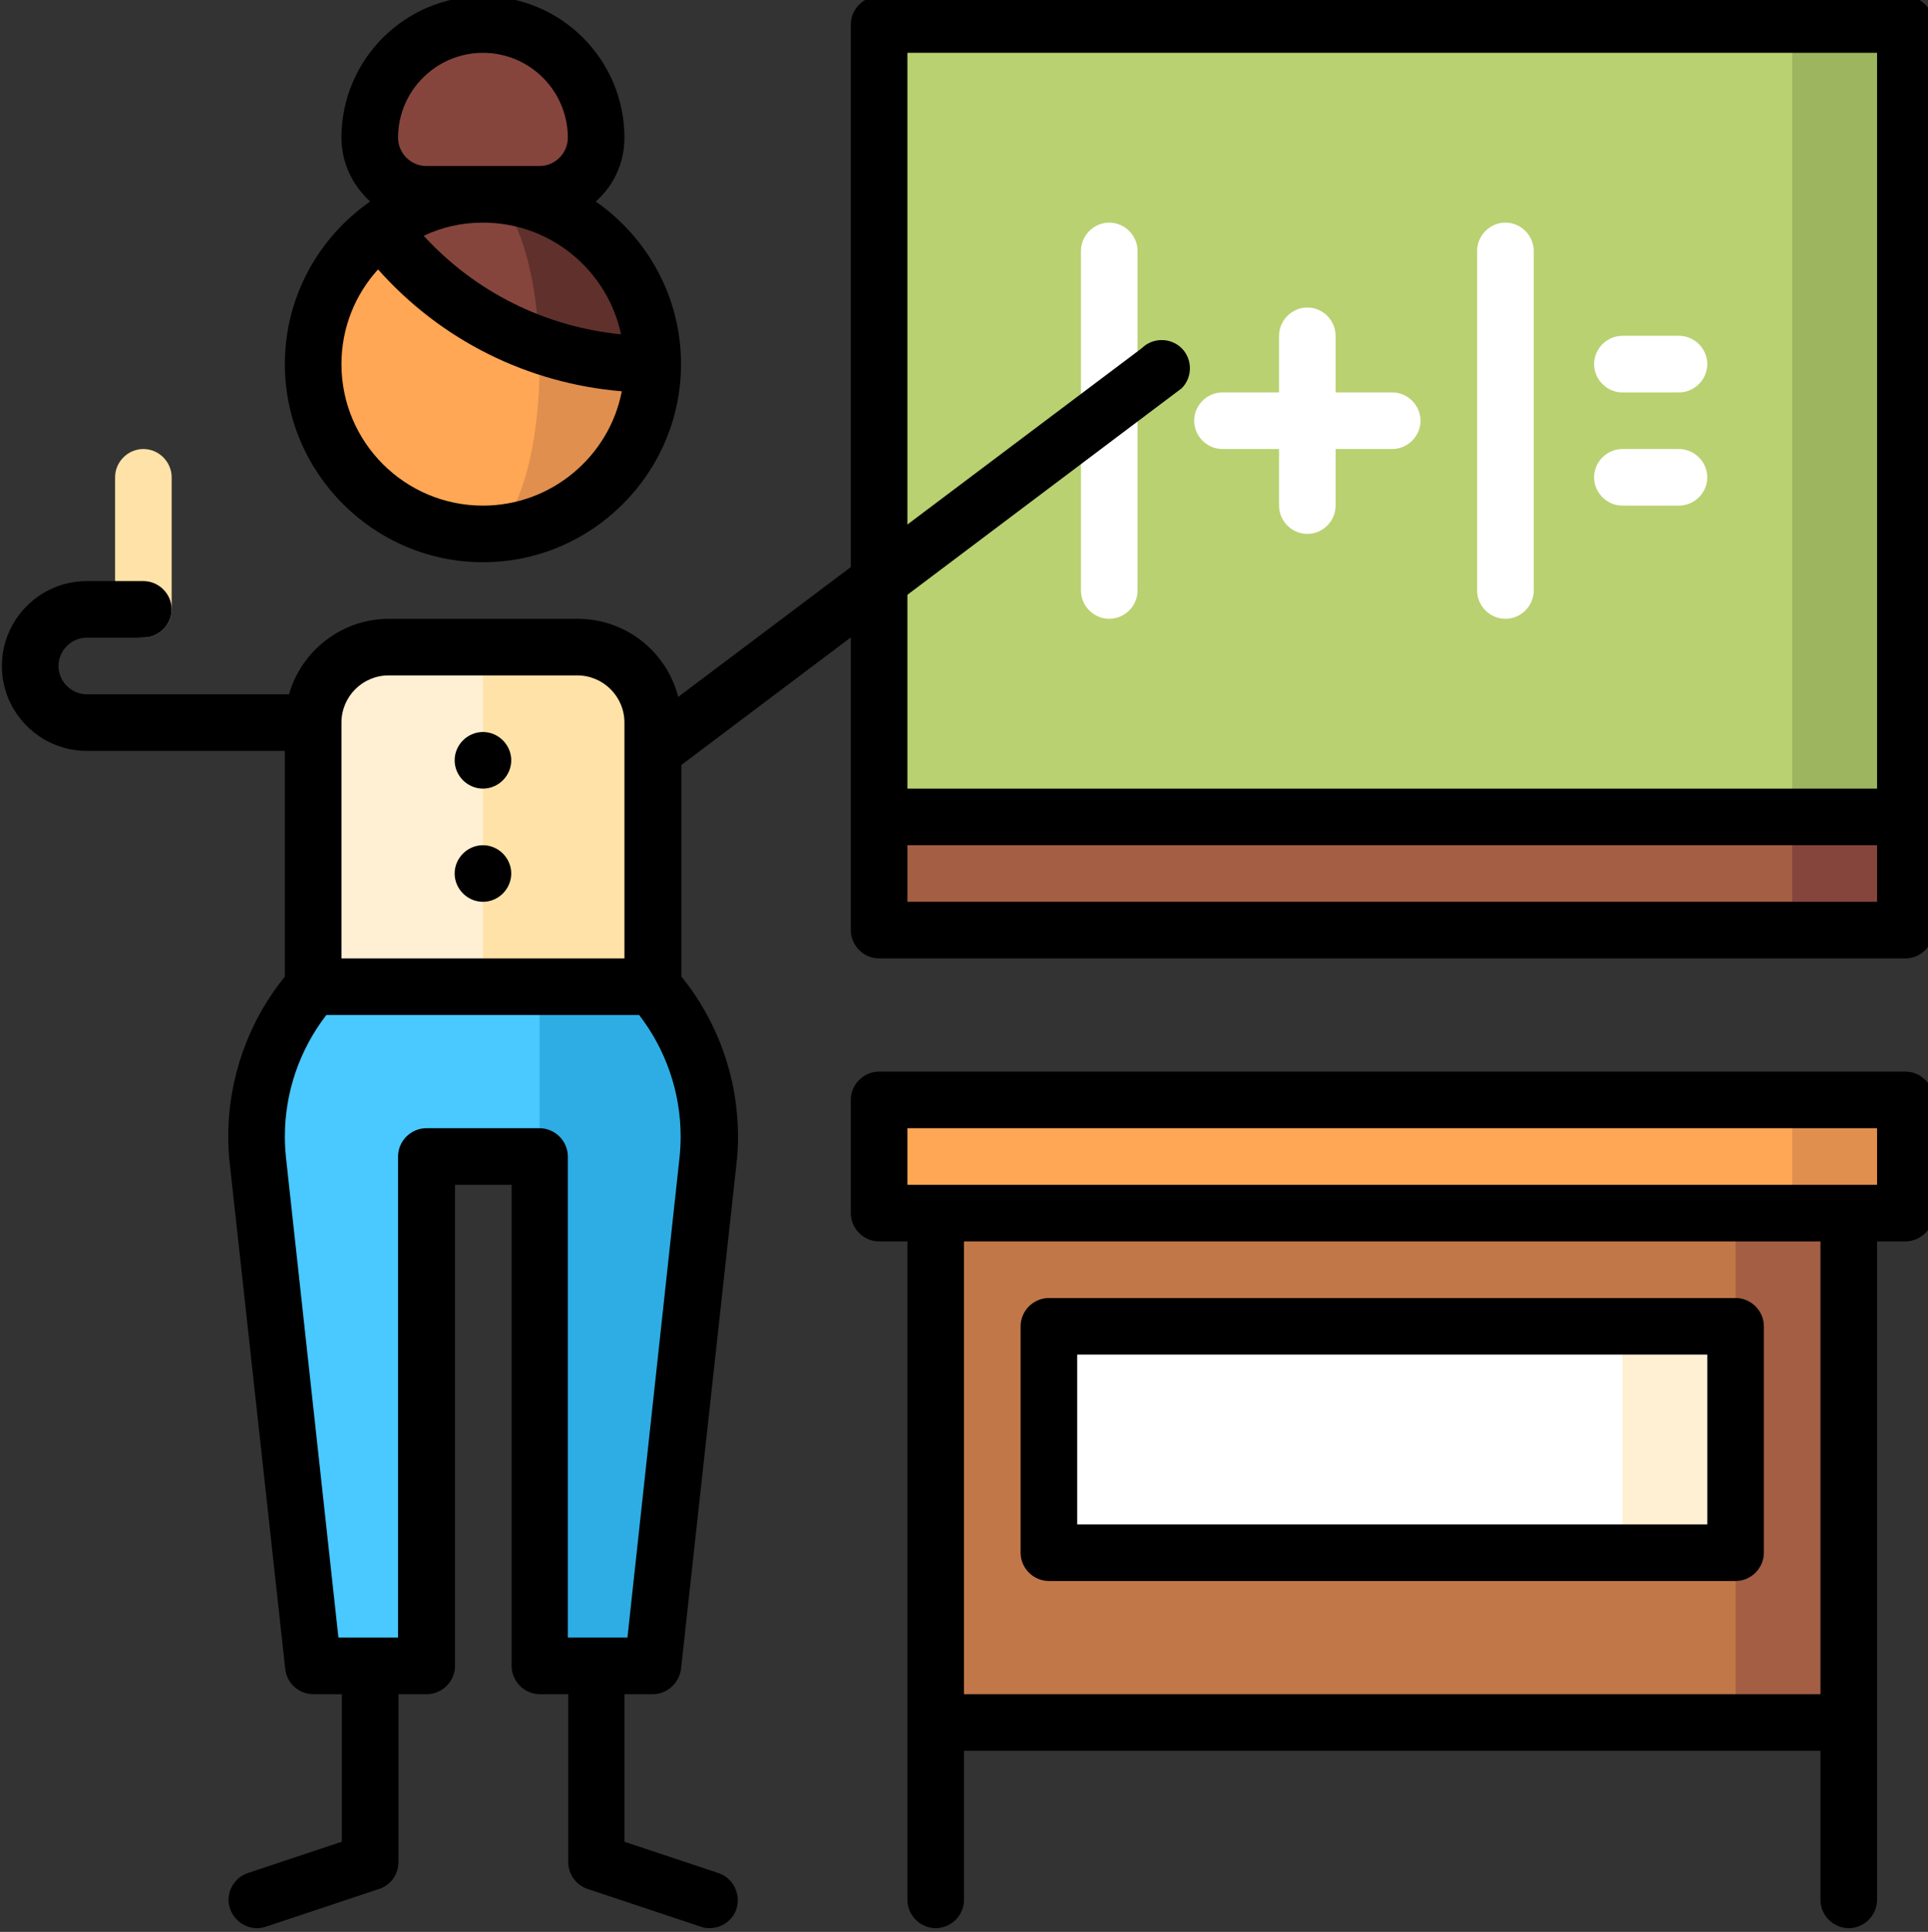 <?xml version="1.0" encoding="utf-8"?>
<!-- Generator: Adobe Illustrator 23.0.6, SVG Export Plug-In . SVG Version: 6.00 Build 0)  -->
<svg version="1.1" id="Layer_1" xmlns="http://www.w3.org/2000/svg" xmlns:xlink="http://www.w3.org/1999/xlink" x="0px" y="0px"
	 viewBox="0 0 511 512" style="enable-background:new 0 0 511 512;" xml:space="preserve">
<rect x="0" y="0" width="511" height="512" fill="#333333" stroke="none"/>
<style type="text/css">
	.st0{fill:#A45E43;}
	.st1{fill:#C27749;}
	.st2{fill:#E18F4E;}
	.st3{fill:#FFA754;}
	.st4{fill:#FFF0D3;}
	.st5{fill:#FFFFFF;}
	.st6{fill:#FFE2A8;}
	.st7{fill:#49C9FF;}
	.st8{fill:#2DADE3;}
	.st9{fill:#85453D;}
	.st10{fill:#60312C;}
	.st11{fill:#9DB55F;}
	.st12{fill:#B9D171;}
</style>
<path class="st0" d="M371,306.5l89,150h30v-150H371z"/>
<path class="st1" d="M248,306.5v150h212v-45l-15-30l15-30v-45H248z"/>
<path class="st2" d="M475,291.5l-15,15l15,15h30v-30H475z"/>
<path class="st3" d="M233,291.5h242v30H233V291.5z"/>
<path class="st4" d="M430,351.5l-45,30l45,30h30v-60H430z"/>
<path class="st5" d="M278,351.5h152v60H278V351.5z"/>
<path class="st6" d="M153,171.5h-25l-30,105l75,0v-85C173,180.5,164,171.5,153,171.5z"/>
<path class="st4" d="M128,171.5h-25c-11,0-20,9-20,20v85l45,0V171.5z"/>
<path class="st7" d="M83,261.5c-9.3,10.6-15,24.5-15,39.7c0,2.2,0.1,4.3,0.3,6.4L83,441.5h30v-135h60l-30-45H83z"/>
<path class="st8" d="M173,261.5h-30v180h30l14.7-133.9c0.2-2.1,0.3-4.3,0.3-6.4C188,286,182.3,272.1,173,261.5z"/>
<path class="st9" d="M113,51.5h30c8.3,0,15-6.7,15-15c0-16.6-13.4-30-30-30s-30,13.4-30,30C98,44.8,104.7,51.5,113,51.5z"/>
<path class="st2" d="M142.1,81L128,141.5c24.9,0,45-20.1,45-45L142.1,81z"/>
<path class="st3" d="M143,96.5c0-5.4-0.3-10.6-0.9-15.5L101,60.5c-10.9,8.2-18,21.3-18,36c0,24.9,20.1,45,45,45
	C136.3,141.5,143,121.4,143,96.5z"/>
<path class="st10" d="M128,51.5l14.9,39.8c9.4,3.3,19.5,5.2,30.1,5.2C173,71.6,152.9,51.5,128,51.5z"/>
<path class="st9" d="M128,51.5c-10.1,0-19.5,3.4-27,9c10.5,14,25.1,24.9,41.9,30.8C142,68.9,135.7,51.5,128,51.5z"/>
<path class="st9" d="M505,216.5l-60-30l30,60h30V216.5z"/>
<path class="st0" d="M475,246.5H233v-30l242-60V246.5z"/>
<path class="st11" d="M475,216.5l-30-105l30-105h30v210H475z"/>
<path class="st12" d="M233,6.5h242v210H233V6.5z"/>
<path class="st6" d="M38,169c-4.1,0-7.5-3.4-7.5-7.5v-35c0-4.1,3.4-7.5,7.5-7.5s7.5,3.4,7.5,7.5v35C45.5,165.6,42.1,169,38,169z"/>
<path d="M135.5,201.5c0,4.1-3.4,7.5-7.5,7.5c-4.1,0-7.5-3.4-7.5-7.5c0-4.1,3.4-7.5,7.5-7.5C132.1,194,135.5,197.4,135.5,201.5z"/>
<path d="M135.5,231.5c0,4.1-3.4,7.5-7.5,7.5c-4.1,0-7.5-3.4-7.5-7.5c0-4.1,3.4-7.5,7.5-7.5C132.1,224,135.5,227.4,135.5,231.5z"/>
<path d="M505,284H233c-4.1,0-7.5,3.4-7.5,7.5v30c0,4.1,3.4,7.5,7.5,7.5h7.5v174.5c0,4.1,3.4,7.5,7.5,7.5c4.1,0,7.5-3.4,7.5-7.5V464
	h227v39.5c0,4.1,3.4,7.5,7.5,7.5c4.1,0,7.5-3.4,7.5-7.5V329h7.5c4.1,0,7.5-3.4,7.5-7.5v-30C512.5,287.4,509.1,284,505,284z
	 M482.5,449h-227V329h227V449z M497.5,314h-257v-15h257V314z"/>
<path d="M278,419h182c4.1,0,7.5-3.4,7.5-7.5v-60c0-4.1-3.4-7.5-7.5-7.5H278c-4.1,0-7.5,3.4-7.5,7.5v60
	C270.5,415.6,273.9,419,278,419z M285.5,359h167v45h-167V359z"/>
<path d="M190.4,496.4l-24.9-8.3V449h7.5c3.8,0,7-2.9,7.5-6.7l14.7-133.9c0.3-2.4,0.4-4.8,0.4-7.2c0-15.5-5.3-30.4-15-42.4v-67.3
	c0-15.2-12.3-27.5-27.5-27.5h-50c-12.6,0-23.2,8.5-26.5,20H23c-4.1,0-7.5-3.4-7.5-7.5s3.4-7.5,7.5-7.5h15c4.1,0,7.5-3.4,7.5-7.5
	c0-4.1-3.4-7.5-7.5-7.5H23c-12.4,0-22.5,10.1-22.5,22.5S10.6,199,23,199h52.5v59.8c-9.7,12-15,26.9-15,42.4c0,2.4,0.1,4.8,0.4,7.2
	l14.7,133.9c0.4,3.8,3.6,6.7,7.5,6.7h7.5v39.1l-24.9,8.3c-3.9,1.3-6.1,5.6-4.7,9.5c1.1,3.1,4,5.1,7.1,5.1c0.8,0,1.6-0.1,2.4-0.4
	l30-10c3.1-1,5.1-3.9,5.1-7.1V449h7.5c4.1,0,7.5-3.4,7.5-7.5V314h15v127.5c0,4.1,3.4,7.5,7.5,7.5h7.5v44.5c0,3.2,2.1,6.1,5.1,7.1
	l30,10c0.8,0.3,1.6,0.4,2.4,0.4c3.1,0,6.1-2,7.1-5.1C196.4,501.9,194.3,497.7,190.4,496.4z M103,179h50c6.9,0,12.5,5.6,12.5,12.5
	V254h-75v-62.5C90.5,184.6,96.1,179,103,179z M143,299h-30c-4.1,0-7.5,3.4-7.5,7.5V434H89.7L75.8,306.8c-0.2-1.9-0.3-3.8-0.3-5.6
	c0-11.7,3.9-23,11-32.2h82.9c7.1,9.2,11,20.5,11,32.2c0,1.9-0.1,3.8-0.3,5.6L166.3,434h-15.8V306.5C150.5,302.4,147.1,299,143,299z"
	/>
<path d="M75.5,96.5c0,28.9,23.6,52.5,52.5,52.5s52.5-23.6,52.5-52.5c0-17.9-9-33.6-22.6-43.1c4.7-4.1,7.6-10.2,7.6-16.9
	C165.5,15.8,148.7-1,128-1c-20.7,0-37.5,16.8-37.5,37.5c0,6.7,3,12.7,7.6,16.9C84.5,62.9,75.5,78.6,75.5,96.5z M128,134
	c-20.7,0-37.5-16.8-37.5-37.5c0-9.7,3.7-18.5,9.7-25.1c16.7,18.8,39.6,30.2,64.6,32.3C161.5,120.9,146.2,134,128,134z M128,59
	c18,0,33,12.7,36.6,29.6c-20.2-2-38.6-11.2-52.3-26.1C117.1,60.2,122.4,59,128,59z M113,44c-4.1,0-7.5-3.4-7.5-7.5
	c0-12.4,10.1-22.5,22.5-22.5s22.5,10.1,22.5,22.5c0,4.1-3.4,7.5-7.5,7.5H113z"/>
<path d="M505-1H233c-4.1,0-7.5,3.4-7.5,7.5v240c0,4.1,3.4,7.5,7.5,7.5h272c4.1,0,7.5-3.4,7.5-7.5V6.5C512.5,2.4,509.1-1,505-1z
	 M497.5,14v195h-257V14H497.5z M240.5,239v-15h257v15H240.5z"/>
<g>
	<path class="st5" d="M445,104h-15c-4.1,0-7.5-3.4-7.5-7.5s3.4-7.5,7.5-7.5h15c4.1,0,7.5,3.4,7.5,7.5S449.1,104,445,104z"/>
	<path class="st5" d="M445,134h-15c-4.1,0-7.5-3.4-7.5-7.5s3.4-7.5,7.5-7.5h15c4.1,0,7.5,3.4,7.5,7.5S449.1,134,445,134z"/>
	<path class="st5" d="M294,164c-4.1,0-7.5-3.4-7.5-7.5v-90c0-4.1,3.4-7.5,7.5-7.5c4.1,0,7.5,3.4,7.5,7.5v90
		C301.5,160.6,298.1,164,294,164z"/>
	<path class="st5" d="M399,164c-4.1,0-7.5-3.4-7.5-7.5v-90c0-4.1,3.4-7.5,7.5-7.5c4.1,0,7.5,3.4,7.5,7.5v90
		C406.5,160.6,403.1,164,399,164z"/>
	<path class="st5" d="M346.5,141.5c-4.1,0-7.5-3.4-7.5-7.5V89c0-4.1,3.4-7.5,7.5-7.5c4.1,0,7.5,3.4,7.5,7.5v45
		C354,138.1,350.6,141.5,346.5,141.5z"/>
	<path class="st5" d="M369,119h-45c-4.1,0-7.5-3.4-7.5-7.5s3.4-7.5,7.5-7.5h45c4.1,0,7.5,3.4,7.5,7.5S373.1,119,369,119z"/>
</g>
<path d="M180.1,203.1l133.1-100.2c2.9-2.9,2.9-7.7,0-10.6c-2.9-2.9-7.7-2.9-10.6,0l-132.7,99.8c0,0-4.5,6.1,0,10.6
	S180.1,203.1,180.1,203.1z"/>
</svg>
